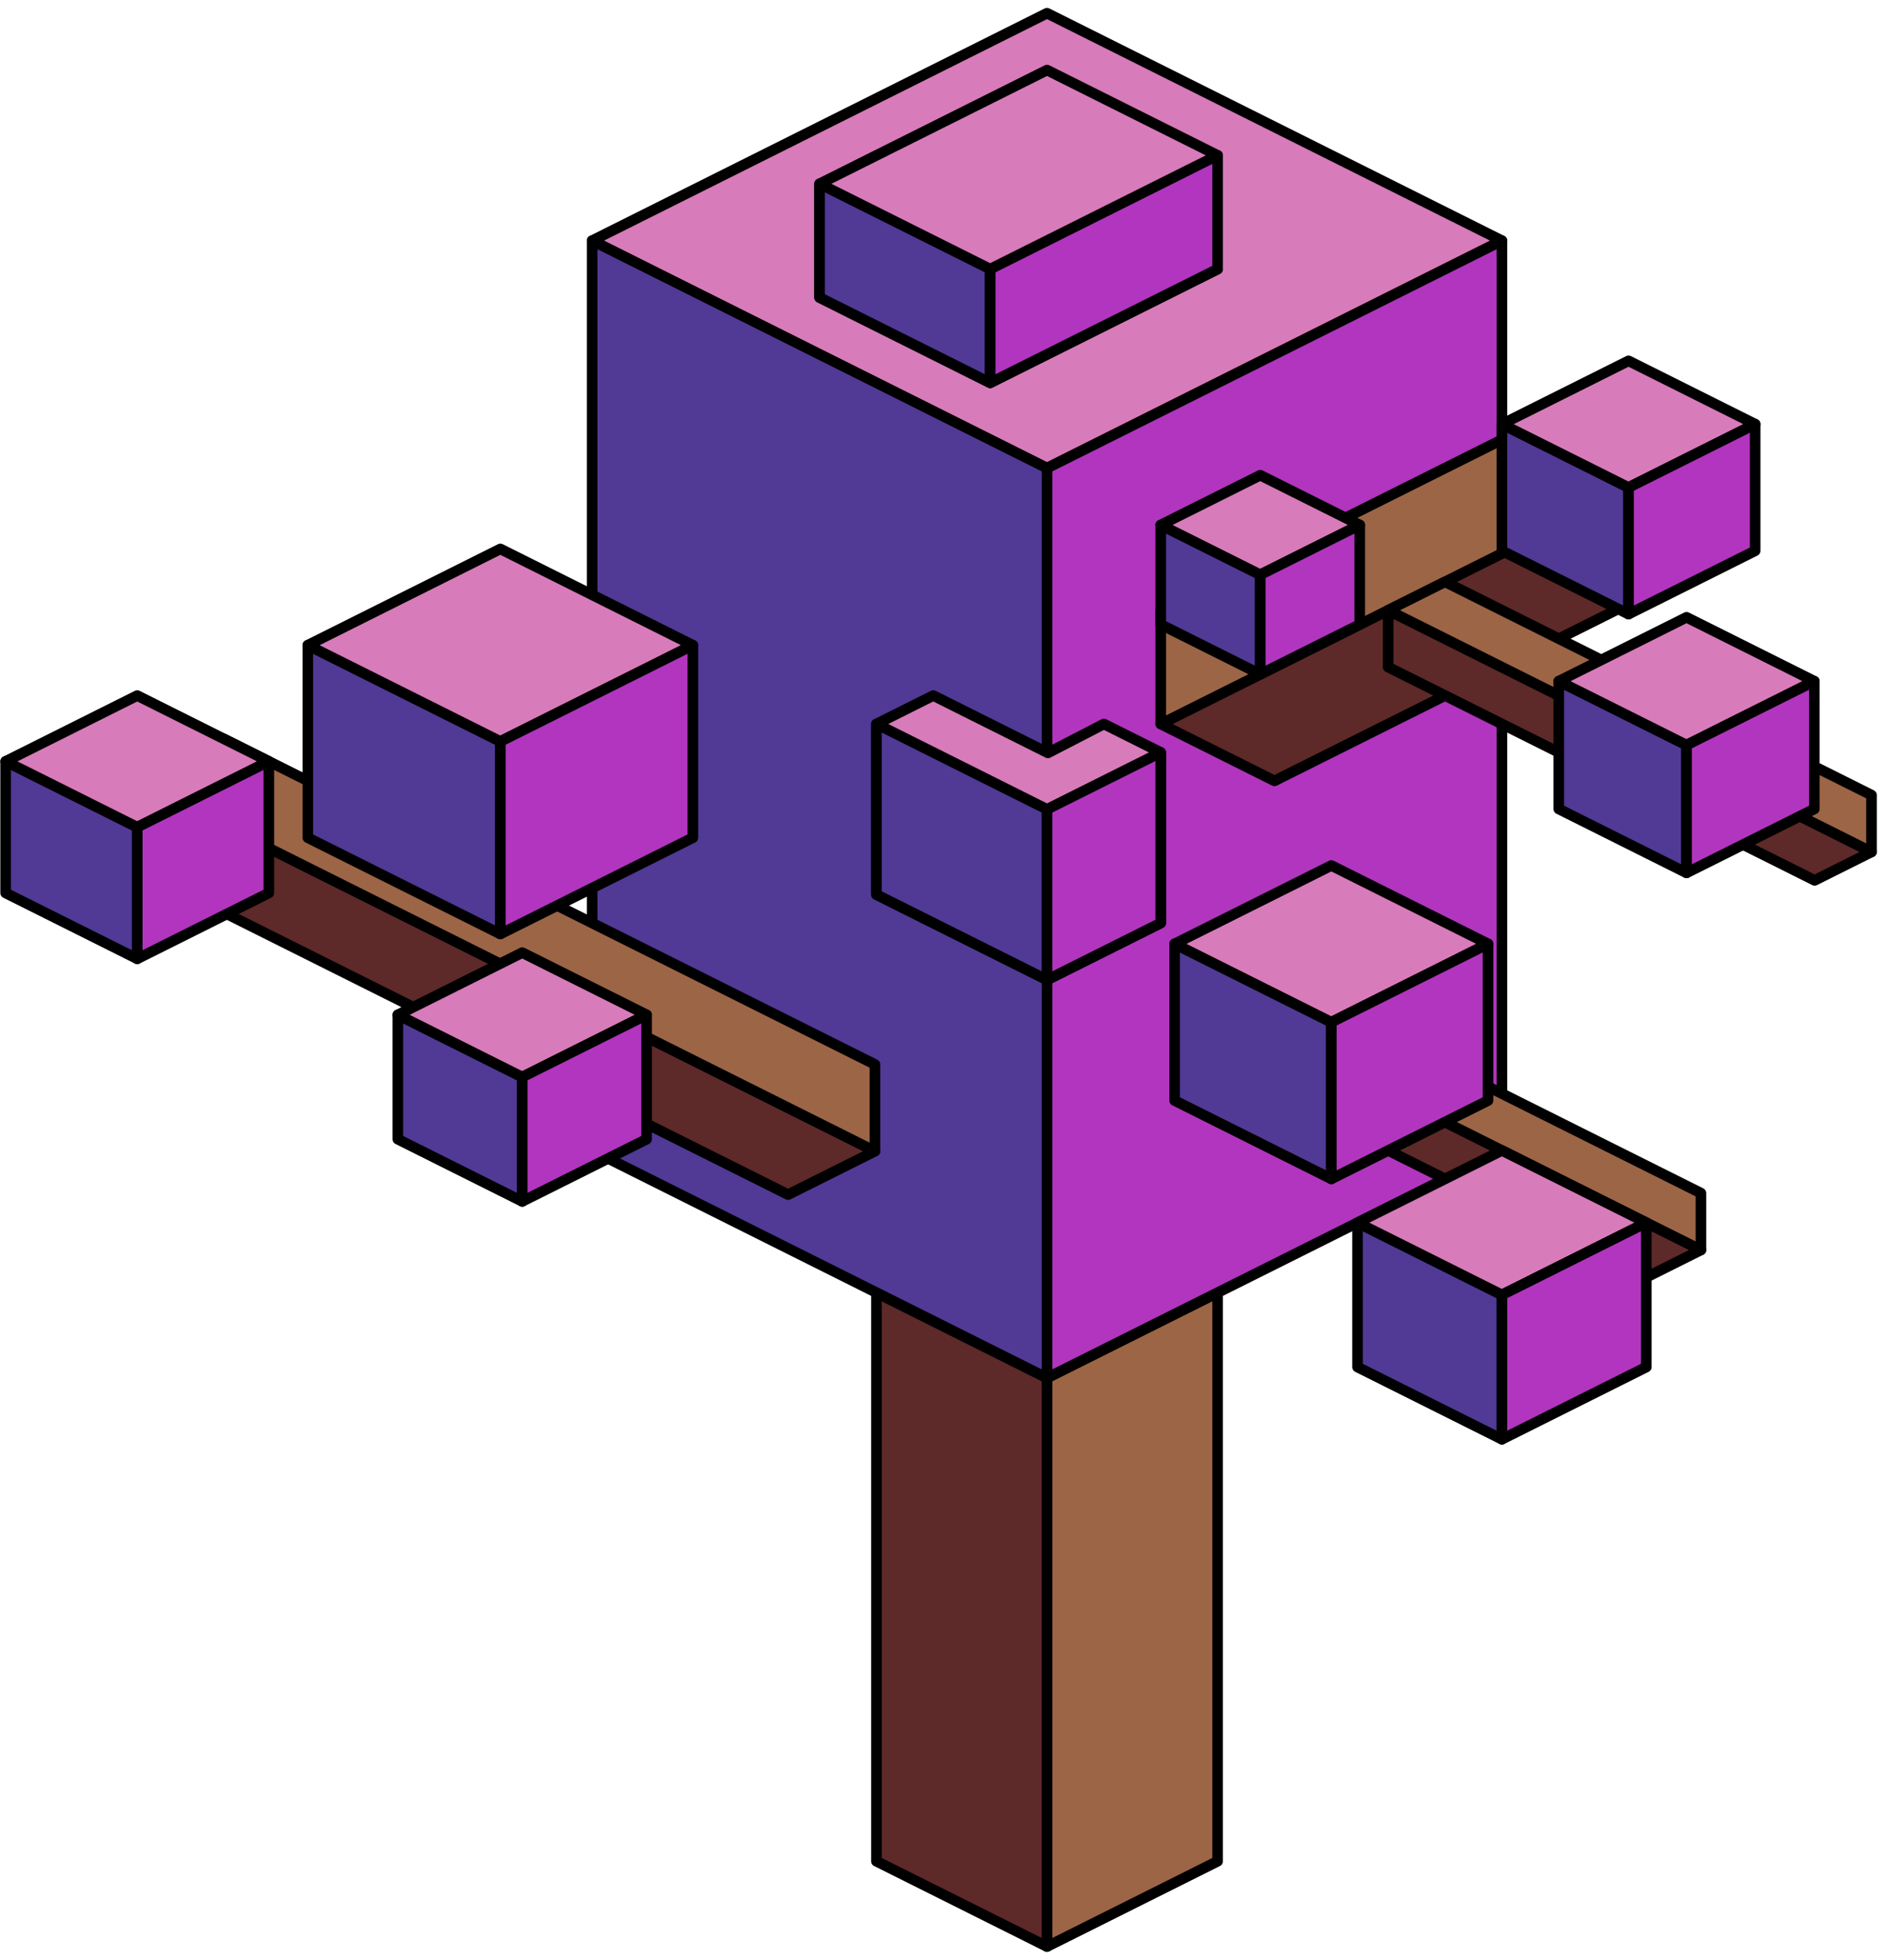 <?xml version="1.0" encoding="UTF-8" standalone="no"?><!DOCTYPE svg PUBLIC "-//W3C//DTD SVG 1.1//EN" "http://www.w3.org/Graphics/SVG/1.1/DTD/svg11.dtd"><svg width="100%" height="100%" viewBox="0 0 178 185" version="1.1" xmlns="http://www.w3.org/2000/svg" xmlns:xlink="http://www.w3.org/1999/xlink" xml:space="preserve" xmlns:serif="http://www.serif.com/" style="fill-rule:evenodd;clip-rule:evenodd;stroke-linecap:round;stroke-linejoin:round;stroke-miterlimit:1.5;"><g id="Tree_cube06"><g><path d="M114.917,121.994l0,53.665l-16.1,8.05l0,-53.665l16.1,-8.05Z" style="fill:#9c6546;stroke:#000;stroke-width:1px;"/><path d="M98.817,130.044l0,53.665l-16.099,-8.05l0,-53.665l16.099,8.05Z" style="fill:#5d2929;stroke:#000;stroke-width:1px;"/></g><g><path d="M98.817,1.246l42.933,21.466l-42.933,21.467l-42.932,-21.467l42.932,-21.466Z" style="fill:#d87bba;stroke:#000;stroke-width:1px;"/><path d="M141.75,22.712l0,85.865l-42.933,21.467l0,-85.865l42.933,-21.467Z" style="fill:#b135be;stroke:#000;stroke-width:1px;"/><path d="M98.817,44.179l0,85.865l-42.932,-21.467l0,-85.865l42.932,21.467Z" style="fill:#513996;stroke:#000;stroke-width:1px;"/></g><g><path d="M120.284,73.695l37.565,-18.783l0,-10.733l-48.299,24.149l10.734,5.367Z" style="fill:#5d2929;stroke:#000;stroke-width:1px;"/><path d="M109.55,57.595l37.566,-18.783l10.733,5.367l-48.299,24.149l0,-10.733Z" style="fill:#9c6546;stroke:#000;stroke-width:1px;"/></g><g><path d="M141.75,51.981l0,-11.951l11.951,5.976l0,11.951l-11.951,-5.976Z" style="fill:#513996;stroke:#000;stroke-width:1px;"/><path d="M141.75,40.03l11.951,-5.975l11.951,5.975l-11.951,5.976l-11.951,-5.976Z" style="fill:#d87bba;stroke:#000;stroke-width:1px;"/><path d="M153.701,57.957l11.951,-5.976l0,-11.951l-11.951,5.976l0,11.951Z" style="fill:#b135be;stroke:#000;stroke-width:1px;"/></g><g><path d="M171.266,83.086l-40.249,-20.124l0,-5.367l45.615,22.808l-5.366,2.683Z" style="fill:#5d2929;stroke:#000;stroke-width:1px;"/><path d="M176.632,75.036l-40.249,-20.124l-5.366,2.683l45.615,22.808l0,-5.367Z" style="fill:#9c6546;stroke:#000;stroke-width:1px;"/></g><g><path d="M74.385,112.744l-61.433,-30.717l0,-8.191l69.624,34.812l-8.191,4.096Z" style="fill:#5d2929;stroke:#000;stroke-width:1px;"/><path d="M82.576,100.457l-61.433,-30.717l-8.191,4.096l69.624,34.812l0,-8.191Z" style="fill:#9c6546;stroke:#000;stroke-width:1px;"/></g><g><path d="M147.116,76.348l0,-12.06l12.06,6.03l0,12.06l-12.06,-6.03Z" style="fill:#513996;stroke:#000;stroke-width:1px;"/><path d="M147.116,64.288l12.06,-6.03l12.06,6.03l-12.06,6.03l-12.06,-6.03Z" style="fill:#d87bba;stroke:#000;stroke-width:1px;"/><path d="M159.176,82.378l12.06,-6.03l0,-12.06l-12.06,6.03l0,12.06Z" style="fill:#b135be;stroke:#000;stroke-width:1px;"/></g><g><path d="M109.55,58.937l0,-9.392l9.392,4.696l0,9.391l-9.392,-4.695Z" style="fill:#513996;stroke:#000;stroke-width:1px;"/><path d="M109.55,49.545l9.392,-4.696l9.391,4.696l-9.391,4.696l-9.392,-4.696Z" style="fill:#d87bba;stroke:#000;stroke-width:1px;"/><path d="M118.942,63.632l9.391,-4.695l0,-9.392l-9.391,4.696l0,9.391Z" style="fill:#b135be;stroke:#000;stroke-width:1px;"/></g><g><path d="M155.166,120.652l-40.249,-20.124l0,-5.367l45.616,22.808l-5.367,2.683Z" style="fill:#5d2929;stroke:#000;stroke-width:1px;"/><path d="M160.533,112.602l-40.249,-20.124l-5.367,2.683l45.616,22.808l0,-5.367Z" style="fill:#9c6546;stroke:#000;stroke-width:1px;"/></g><g><path d="M128.122,129.019l0,-13.628l13.628,6.814l0,13.627l-13.628,-6.813Z" style="fill:#513996;stroke:#000;stroke-width:1px;"/><path d="M128.122,115.391l13.628,-6.814l13.627,6.814l-13.627,6.814l-13.628,-6.814Z" style="fill:#d87bba;stroke:#000;stroke-width:1px;"/><path d="M141.75,135.832l13.627,-6.813l0,-13.628l-13.627,6.814l0,13.627Z" style="fill:#b135be;stroke:#000;stroke-width:1px;"/></g><g><path d="M110.862,103.867l0,-14.789l14.788,7.394l0,14.789l-14.788,-7.394Z" style="fill:#513996;stroke:#000;stroke-width:1px;"/><path d="M110.862,89.078l14.788,-7.394l14.788,7.394l-14.788,7.394l-14.788,-7.394Z" style="fill:#d87bba;stroke:#000;stroke-width:1px;"/><path d="M125.65,111.261l14.788,-7.394l0,-14.789l-14.788,7.394l0,14.789Z" style="fill:#b135be;stroke:#000;stroke-width:1px;"/></g><g><path d="M29.052,79.061l0,-18.17l18.17,9.085l0,18.17l-18.17,-9.085Z" style="fill:#513996;stroke:#000;stroke-width:1px;"/><path d="M29.052,60.891l18.17,-9.085l18.17,9.085l-18.17,9.085l-18.17,-9.085Z" style="fill:#d87bba;stroke:#000;stroke-width:1px;"/><path d="M47.222,88.146l18.17,-9.085l0,-18.17l-18.17,9.085l0,18.17Z" style="fill:#b135be;stroke:#000;stroke-width:1px;"/></g><g><path d="M0.531,84.277l0,-12.421l12.421,6.21l0,12.422l-12.421,-6.211Z" style="fill:#513996;stroke:#000;stroke-width:1px;"/><path d="M0.531,71.856l12.421,-6.211l12.422,6.211l-12.422,6.21l-12.421,-6.21Z" style="fill:#d87bba;stroke:#000;stroke-width:1px;"/><path d="M12.952,90.488l12.422,-6.211l0,-12.421l-12.422,6.21l0,12.422Z" style="fill:#b135be;stroke:#000;stroke-width:1px;"/></g><g><path d="M37.549,107.515l0,-11.739l11.739,5.87l0,11.739l-11.739,-5.87Z" style="fill:#513996;stroke:#000;stroke-width:1px;"/><path d="M37.549,95.776l11.739,-5.87l11.74,5.87l-11.74,5.87l-11.739,-5.87Z" style="fill:#d87bba;stroke:#000;stroke-width:1px;"/><path d="M49.288,113.385l11.74,-5.87l0,-11.739l-11.74,5.87l0,11.739Z" style="fill:#b135be;stroke:#000;stroke-width:1px;"/></g><g><path d="M88.084,65.645l10.823,5.411l5.277,-2.728l5.366,2.683l0,16.1l-10.733,5.367l-16.099,-8.05l0,-16.1l5.366,-2.683Z" style="fill:#d87bba;stroke:#000;stroke-width:1px;"/><path d="M98.817,76.378l0,16.1l-16.099,-8.05l0,-16.1l16.099,8.05Z" style="fill:#513996;stroke:#000;stroke-width:1px;"/><path d="M98.817,76.378l0,16.1l10.733,-5.367l0,-16.1l-10.733,5.367Z" style="fill:#b135be;stroke:#000;stroke-width:1px;"/></g><g><path d="M98.817,6.613l16.1,8.05l0,10.733l-21.466,10.733l-16.1,-8.05l0,-10.733l21.466,-10.733Z" style="fill:#d87bba;stroke:#000;stroke-width:1px;"/><path d="M93.451,25.396l0,10.733l-16.1,-8.05l0,-10.733l16.1,8.05Z" style="fill:#513996;stroke:#000;stroke-width:1px;"/><path d="M93.451,25.396l0,10.733l21.466,-10.733l0,-10.733l-21.466,10.733Z" style="fill:#b135be;stroke:#000;stroke-width:1px;"/></g></g></svg>
